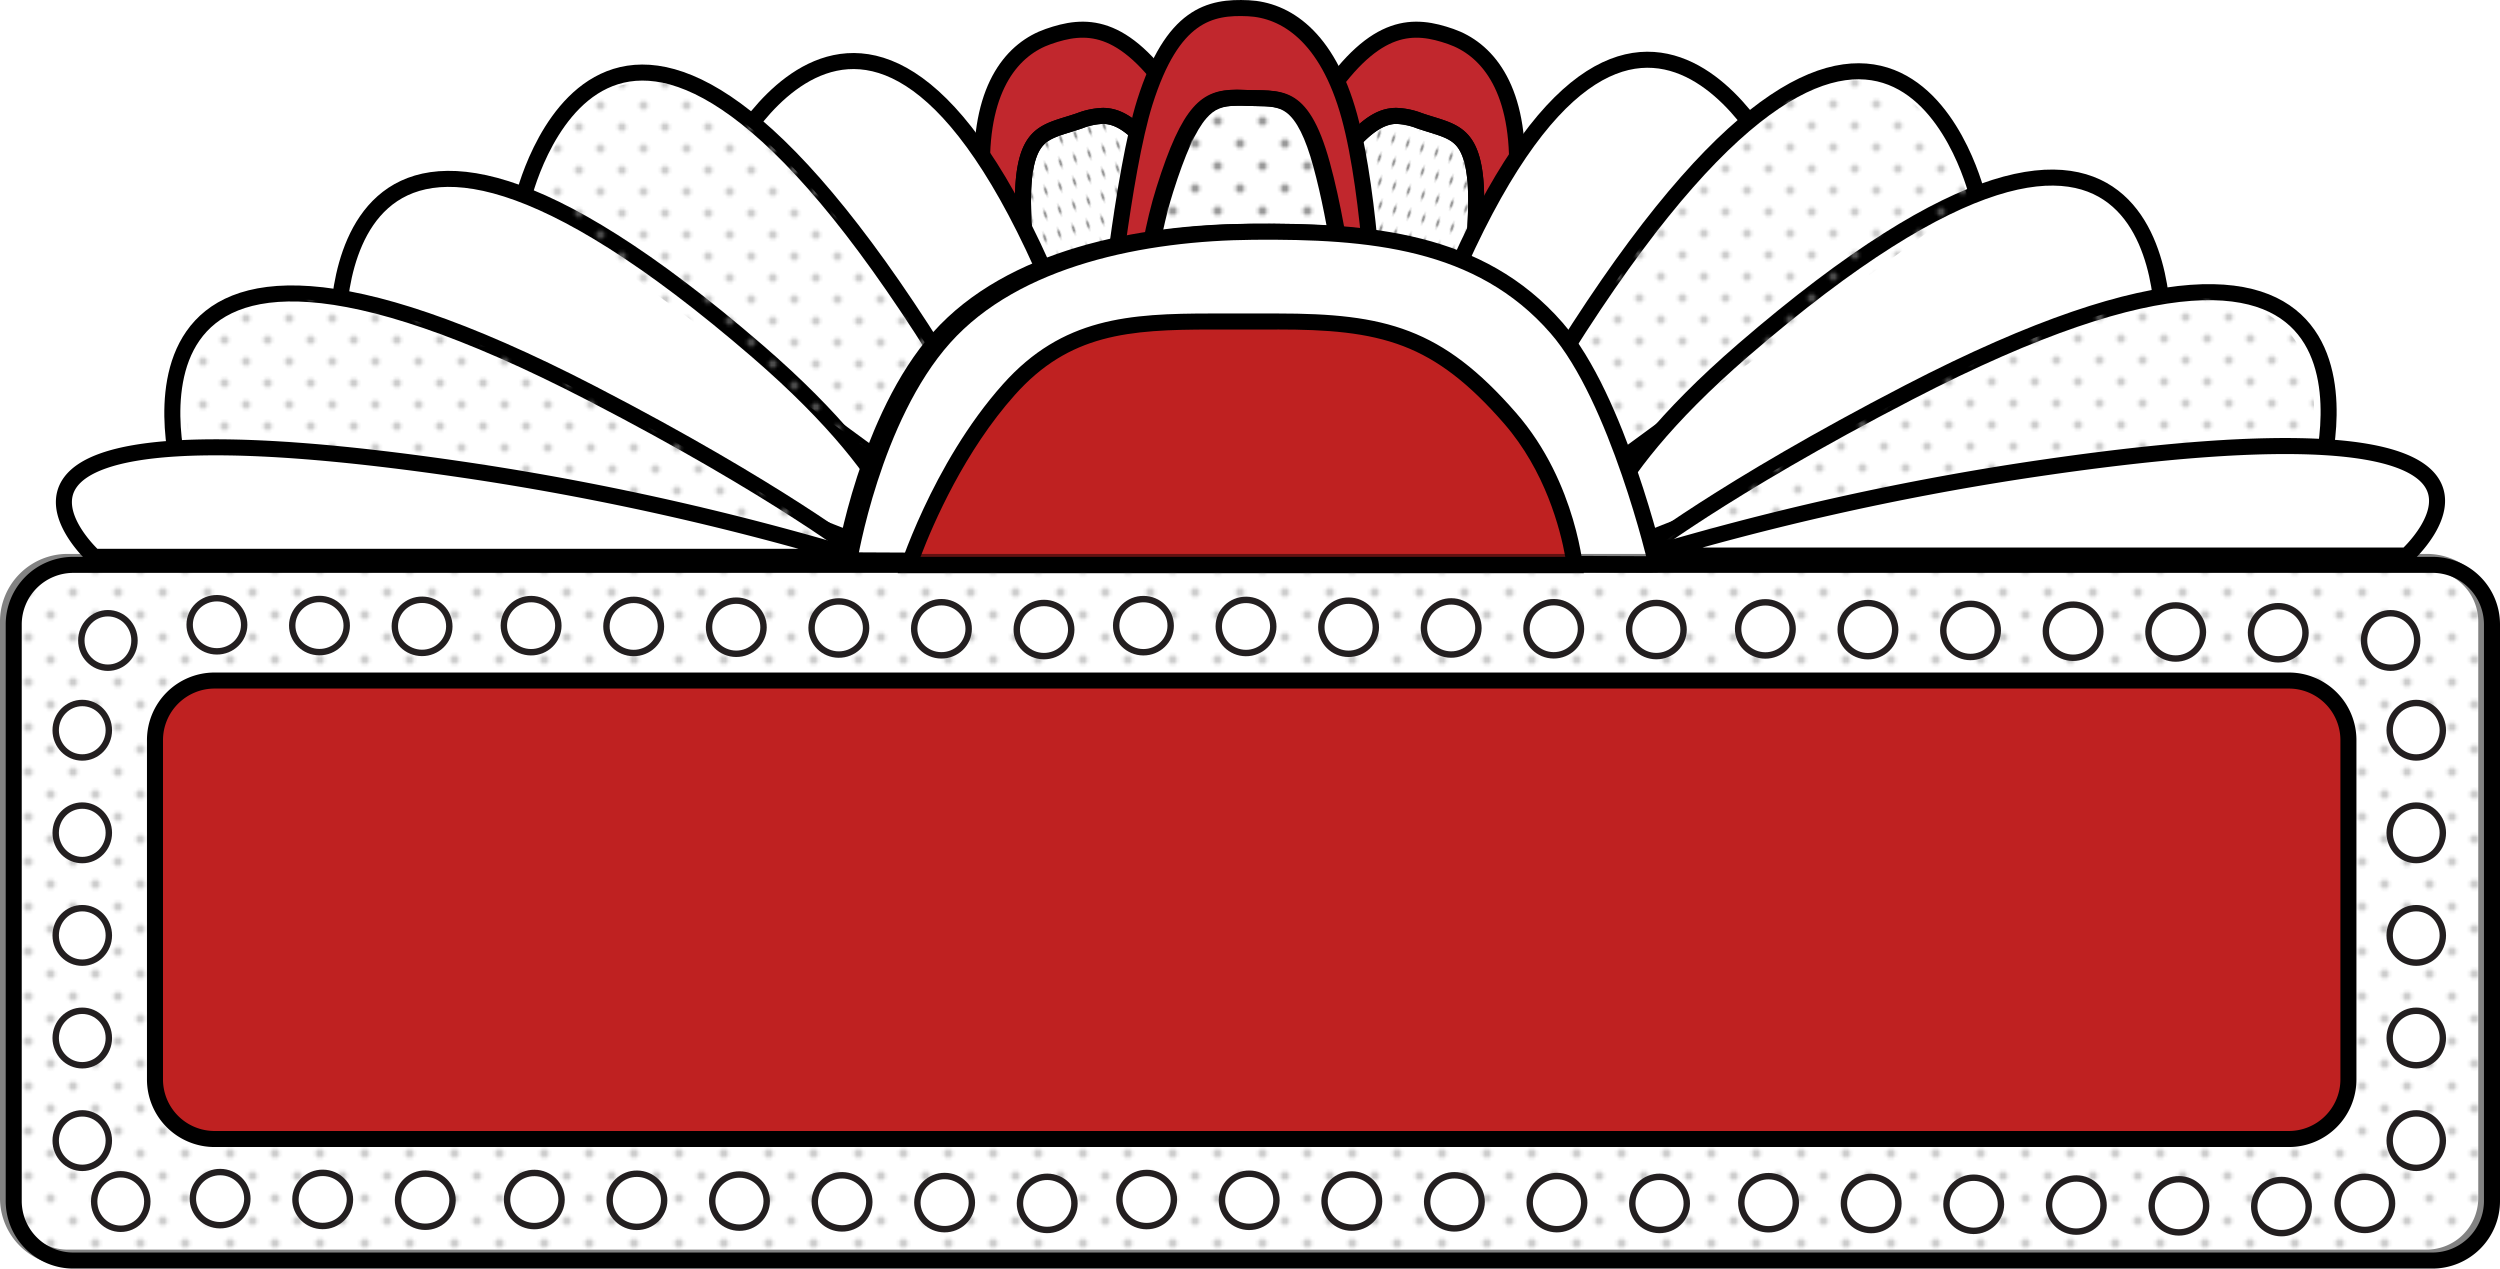 <svg xmlns="http://www.w3.org/2000/svg" xmlns:xlink="http://www.w3.org/1999/xlink" viewBox="0 0 779.78 395.68"><defs><style>.cls-1{fill:none;}.cls-2{fill:#999;}.cls-3{fill:#c1272d;}.cls-13,.cls-3,.cls-8{stroke:#000;stroke-linejoin:round;stroke-width:5px;}.cls-13,.cls-17,.cls-3,.cls-8{stroke-linecap:round;}.cls-17,.cls-4,.cls-8{fill:#fff;}.cls-5{fill:url(#New_Pattern_Swatch_44);}.cls-6{fill:url(#New_Pattern_Swatch_44-3);}.cls-13,.cls-7{fill:url(#New_Pattern_Swatch_44-5);}.cls-10,.cls-11,.cls-12,.cls-15,.cls-9{opacity:0.49;}.cls-9{fill:url(#New_Pattern_Swatch_44-7);}.cls-10{fill:url(#New_Pattern_Swatch_44-9);}.cls-11{fill:url(#New_Pattern_Swatch_44-11);}.cls-12{fill:url(#New_Pattern_Swatch_44-13);}.cls-14{fill:#bf2121;}.cls-16{fill:url(#New_Pattern_Swatch_44-17);}.cls-17{stroke:#231f20;stroke-miterlimit:10;stroke-width:2px;}</style><pattern id="New_Pattern_Swatch_44" data-name="New Pattern Swatch 44" width="14" height="14" patternTransform="matrix(-0.32, -0.1, -0.3, 0.95, -13.64, -11.56)" patternUnits="userSpaceOnUse" viewBox="0 0 14 14"><rect class="cls-1" width="14" height="14"/><circle class="cls-2" cx="7" cy="7" r="1.41"/><path class="cls-2" d="M14,1.41V0H12.59A1.41,1.41,0,0,0,14,1.41Z"/><path class="cls-2" d="M1.41,0H0V1.41H0A1.41,1.41,0,0,0,1.41,0Z"/><path class="cls-2" d="M14,12.59A1.41,1.41,0,0,0,12.59,14H14Z"/><path class="cls-2" d="M0,12.59H0V14H1.41A1.41,1.41,0,0,0,0,12.59Z"/></pattern><pattern id="New_Pattern_Swatch_44-3" data-name="New Pattern Swatch 44" width="14" height="14" patternTransform="matrix(0.32, -0.1, 0.3, 0.95, 18.36, -1.33)" patternUnits="userSpaceOnUse" viewBox="0 0 14 14"><rect class="cls-1" width="14" height="14"/><circle class="cls-2" cx="7" cy="7" r="1.41"/><path class="cls-2" d="M14,1.41V0H12.59A1.41,1.41,0,0,0,14,1.41Z"/><path class="cls-2" d="M1.41,0H0V1.41H0A1.41,1.41,0,0,0,1.41,0Z"/><path class="cls-2" d="M14,12.59A1.41,1.41,0,0,0,12.59,14H14Z"/><path class="cls-2" d="M0,12.59H0V14H1.41A1.41,1.41,0,0,0,0,12.59Z"/></pattern><pattern id="New_Pattern_Swatch_44-5" data-name="New Pattern Swatch 44" width="14" height="14" patternUnits="userSpaceOnUse" viewBox="0 0 14 14"><rect class="cls-1" width="14" height="14"/><circle class="cls-2" cx="7" cy="7" r="1.41"/><path class="cls-2" d="M14,1.41V0H12.59A1.41,1.41,0,0,0,14,1.41Z"/><path class="cls-2" d="M1.41,0H0V1.41H0A1.41,1.41,0,0,0,1.41,0Z"/><path class="cls-2" d="M14,12.59A1.41,1.41,0,0,0,12.59,14H14Z"/><path class="cls-2" d="M0,12.59H0V14H1.41A1.41,1.41,0,0,0,0,12.59Z"/></pattern><pattern id="New_Pattern_Swatch_44-7" data-name="New Pattern Swatch 44" width="14" height="14" patternTransform="translate(1.05 2.74) scale(0.96)" patternUnits="userSpaceOnUse" viewBox="0 0 14 14"><rect class="cls-1" width="14" height="14"/><circle class="cls-2" cx="7" cy="7" r="1.41"/><path class="cls-2" d="M14,1.41V0H12.59A1.41,1.41,0,0,0,14,1.41Z"/><path class="cls-2" d="M1.41,0H0V1.41H0A1.41,1.41,0,0,0,1.41,0Z"/><path class="cls-2" d="M14,12.59A1.41,1.41,0,0,0,12.59,14H14Z"/><path class="cls-2" d="M0,12.59H0V14H1.41A1.41,1.41,0,0,0,0,12.59Z"/></pattern><pattern id="New_Pattern_Swatch_44-9" data-name="New Pattern Swatch 44" width="14" height="14" patternTransform="translate(-2.66 -3.2) scale(0.96)" patternUnits="userSpaceOnUse" viewBox="0 0 14 14"><rect class="cls-1" width="14" height="14"/><circle class="cls-2" cx="7" cy="7" r="1.41"/><path class="cls-2" d="M14,1.41V0H12.59A1.41,1.41,0,0,0,14,1.41Z"/><path class="cls-2" d="M1.41,0H0V1.41H0A1.41,1.41,0,0,0,1.41,0Z"/><path class="cls-2" d="M14,12.59A1.41,1.41,0,0,0,12.59,14H14Z"/><path class="cls-2" d="M0,12.59H0V14H1.41A1.41,1.41,0,0,0,0,12.59Z"/></pattern><pattern id="New_Pattern_Swatch_44-11" data-name="New Pattern Swatch 44" width="14" height="14" patternTransform="matrix(-0.96, 0, 0, 0.96, -12.2, 2.34)" patternUnits="userSpaceOnUse" viewBox="0 0 14 14"><rect class="cls-1" width="14" height="14"/><circle class="cls-2" cx="7" cy="7" r="1.41"/><path class="cls-2" d="M14,1.41V0H12.59A1.41,1.41,0,0,0,14,1.41Z"/><path class="cls-2" d="M1.41,0H0V1.41H0A1.41,1.41,0,0,0,1.41,0Z"/><path class="cls-2" d="M14,12.59A1.41,1.41,0,0,0,12.59,14H14Z"/><path class="cls-2" d="M0,12.59H0V14H1.41A1.41,1.41,0,0,0,0,12.59Z"/></pattern><pattern id="New_Pattern_Swatch_44-13" data-name="New Pattern Swatch 44" width="14" height="14" patternTransform="matrix(-0.96, 0, 0, 0.96, -7.88, -3.6)" patternUnits="userSpaceOnUse" viewBox="0 0 14 14"><rect class="cls-1" width="14" height="14"/><circle class="cls-2" cx="7" cy="7" r="1.41"/><path class="cls-2" d="M14,1.41V0H12.59A1.41,1.41,0,0,0,14,1.41Z"/><path class="cls-2" d="M1.41,0H0V1.41H0A1.41,1.41,0,0,0,1.41,0Z"/><path class="cls-2" d="M14,12.59A1.41,1.41,0,0,0,12.59,14H14Z"/><path class="cls-2" d="M0,12.59H0V14H1.41A1.41,1.41,0,0,0,0,12.59Z"/></pattern><pattern id="New_Pattern_Swatch_44-17" data-name="New Pattern Swatch 44" x="1.78" y="-4.23" width="14" height="14" patternUnits="userSpaceOnUse" viewBox="0 0 14 14"><rect class="cls-1" width="14" height="14"/><circle class="cls-2" cx="7" cy="7" r="1.41"/><path class="cls-2" d="M14,1.41V0H12.59A1.41,1.41,0,0,0,14,1.41Z"/><path class="cls-2" d="M1.41,0H0V1.41H0A1.41,1.41,0,0,0,1.41,0Z"/><path class="cls-2" d="M14,12.59A1.41,1.41,0,0,0,12.59,14H14Z"/><path class="cls-2" d="M0,12.59H0V14H1.41A1.41,1.41,0,0,0,0,12.59Z"/></pattern></defs><title>titlesign</title><g id="Sign"><path class="cls-3" d="M379.09,101.61l80.57,24.46S470.91,83,471.41,56.89s-9.9-37.52-20.67-41.27c-11.34-3.95-23.27-4.75-39.24,18.94C398.74,53.48,379.09,101.61,379.09,101.61Z" transform="translate(1.78 -4.23)"/><path class="cls-4" d="M388.7,105c2.58-6.92,10.59-27.32,20.81-42.48,12.4-18.4,18.47-22.1,24.24-22.1a21.79,21.79,0,0,1,7.16,1.49c1.26.44,2.48.82,3.67,1.18,8.72,2.69,14.48,4.47,14.06,25.72s-5.27,47.89-6.92,56.36Z" transform="translate(1.78 -4.23)"/><path d="M433.75,42.88a19.51,19.51,0,0,1,6.33,1.35c1.3.45,2.55.84,3.75,1.21,4.53,1.4,7.18,2.31,9,4.7,2.41,3.18,3.49,9.26,3.31,18.59-.37,19.15-4.39,42.7-6.35,53.16L392,103.38c3.23-8.39,10.55-26.07,19.61-39.5,8.5-12.6,15.52-21,22.17-21m0-5c-7.47,0-14.38,5.49-26.31,23.2-12.76,18.93-22,45.46-22,45.46l68.15,21.82s7-33.45,7.52-59.54-8.63-25.56-19.41-29.31a24.42,24.42,0,0,0-8-1.63Z" transform="translate(1.78 -4.23)"/><path class="cls-5" d="M388.7,105c2.58-6.92,10.59-27.32,20.81-42.48,12.4-18.4,18.47-22.1,24.24-22.1a21.79,21.79,0,0,1,7.16,1.49c1.26.44,2.48.82,3.67,1.18,8.72,2.69,14.48,4.47,14.06,25.72s-5.27,47.89-6.92,56.36Z" transform="translate(1.78 -4.23)"/><path d="M433.75,42.88a19.51,19.51,0,0,1,6.33,1.35c1.3.45,2.55.84,3.75,1.21,4.53,1.4,7.18,2.31,9,4.7,2.41,3.18,3.49,9.26,3.31,18.59-.37,19.15-4.39,42.7-6.35,53.16L392,103.38c3.23-8.39,10.55-26.07,19.61-39.5,8.5-12.6,15.52-21,22.17-21m0-5c-7.47,0-14.38,5.49-26.31,23.2-12.76,18.93-22,45.46-22,45.46l68.15,21.82s7-33.45,7.52-59.54-8.63-25.56-19.41-29.31a24.42,24.42,0,0,0-8-1.63Z" transform="translate(1.78 -4.23)"/><path class="cls-3" d="M396.85,101.61l-80.57,24.46S305,83,304.53,56.89s9.9-37.52,20.67-41.27c11.34-3.95,23.27-4.75,39.24,18.94C377.2,53.48,396.85,101.61,396.85,101.61Z" transform="translate(1.78 -4.23)"/><path class="cls-4" d="M324.22,125.13c-1.65-8.47-6.51-35.07-6.92-56.36s5.35-23,14.06-25.72c1.18-.36,2.41-.74,3.67-1.18a21.79,21.79,0,0,1,7.16-1.49c5.77,0,11.84,3.7,24.24,22.1C376.64,77.63,384.66,98,387.24,105Z" transform="translate(1.78 -4.23)"/><path d="M342.19,37.88v5c4.81,0,10.42,3.57,22.17,21C373.41,77.31,380.74,95,384,103.38l-57.82,18.51c-2-10.46-6-34-6.35-53.16-.18-9.33.9-15.4,3.31-18.59,1.81-2.39,4.46-3.3,9-4.7,1.2-.37,2.45-.76,3.75-1.21a19.52,19.52,0,0,1,6.34-1.35v-5m0,0a24.42,24.42,0,0,0-8,1.63c-10.77,3.75-19.91,3.22-19.41,29.31s7.52,59.54,7.52,59.54l68.15-21.82s-9.21-26.54-22-45.46c-11.93-17.7-18.85-23.2-26.31-23.2Z" transform="translate(1.78 -4.23)"/><path class="cls-6" d="M324.22,125.13c-1.65-8.47-6.51-35.07-6.92-56.36s5.35-23,14.06-25.72c1.18-.36,2.41-.74,3.67-1.18a21.79,21.79,0,0,1,7.16-1.49c5.77,0,11.84,3.7,24.24,22.1C376.64,77.63,384.66,98,387.24,105Z" transform="translate(1.78 -4.23)"/><path d="M342.19,37.88v5c4.81,0,10.42,3.57,22.17,21C373.41,77.31,380.74,95,384,103.38l-57.82,18.51c-2-10.46-6-34-6.35-53.16-.18-9.33.9-15.4,3.31-18.59,1.81-2.39,4.46-3.3,9-4.7,1.2-.37,2.45-.76,3.75-1.21a19.52,19.52,0,0,1,6.34-1.35v-5m0,0a24.42,24.42,0,0,0-8,1.63c-10.77,3.75-19.91,3.22-19.41,29.31s7.52,59.54,7.52,59.54l68.15-21.82s-9.21-26.54-22-45.46c-11.93-17.7-18.85-23.2-26.31-23.2Z" transform="translate(1.78 -4.23)"/><path class="cls-3" d="M343.25,109.58l84.2.62S426,65.68,419.1,40.51,399,7.34,387.58,6.8c-12-.57-23.66,2-32.26,29.28C348.44,57.85,343.25,109.58,343.25,109.58Z" transform="translate(1.78 -4.23)"/><path class="cls-4" d="M353.77,110.06c.51-7.37,2.41-29.21,7.91-46.64,7.8-24.72,13-28.71,22.33-28.71.63,0,1.27,0,1.93,0,1.33.06,2.61.08,3.85.09,9.12.11,15.15.18,20.78,20.68s8.52,47.41,9.34,56Z" transform="translate(1.78 -4.23)"/><path d="M384,37.21c.56,0,1.16,0,1.82,0,1.38.07,2.68.08,3.94.1,4.74.06,7.54.17,10,2,3.21,2.37,6,7.89,8.44,16.89,5.07,18.47,7.9,42.19,9,52.78l-60.69-1.36c.72-9,2.73-28,7.61-43.44,3.76-11.9,7.06-19.24,10.4-23.07,2.5-2.87,5-3.89,9.55-3.89m0-5c-10.68,0-16.62,4.81-24.72,30.46-6.87,21.77-8.18,49.83-8.18,49.83l71.54,1.6S419.9,80,413,54.87s-15.53-22.07-26.92-22.61c-.7,0-1.39-.05-2.05-.05Z" transform="translate(1.78 -4.23)"/><path class="cls-7" d="M353.41,110.06c.51-7.37,2.41-29.21,7.91-46.64,7.8-24.72,13-28.71,22.33-28.71.63,0,1.27,0,1.93,0,1.33.06,2.61.08,3.85.09,9.12.11,15.15.18,20.78,20.68s8.52,47.41,9.34,56Z" transform="translate(1.78 -4.23)"/><path d="M383.66,37.21c.56,0,1.16,0,1.82,0,1.38.07,2.68.08,3.94.1,4.74.06,7.54.17,10,2,3.21,2.37,6,7.89,8.44,16.89,5.07,18.47,7.9,42.19,9,52.78l-60.69-1.36c.72-9,2.73-28,7.61-43.44,3.76-11.9,7.06-19.24,10.4-23.07,2.5-2.87,5-3.89,9.55-3.89m0-5C373,32.21,367,37,358.94,62.67c-6.87,21.77-8.18,49.83-8.18,49.83l71.54,1.6S419.55,80,412.64,54.87s-15.53-22.07-26.92-22.61c-.7,0-1.39-.05-2.05-.05Z" transform="translate(1.78 -4.23)"/><g id="Left_Sign_Decorations" data-name="Left Sign Decorations"><path class="cls-8" d="M338,179.36,225.57,53.77s51.09-102.53,111.57,68.38C359,183.95,338,179.36,338,179.36Z" transform="translate(1.78 -4.23)"/><path class="cls-8" d="M307.67,173.67,161.35,66.33s25.84-111.61,124.42,40.56C321.4,161.89,307.67,173.67,307.67,173.67Z" transform="translate(1.78 -4.23)"/><path class="cls-8" d="M283.17,180.24,103.71,109.66S97.28-4.72,234.5,113.78C284.11,156.62,283.17,180.24,283.17,180.24Z" transform="translate(1.78 -4.23)"/><path class="cls-8" d="M267.62,177.91,54.73,153.42S21.88,43.67,182.9,127C241.11,157.13,267.62,177.91,267.62,177.91Z" transform="translate(1.78 -4.23)"/><path class="cls-9" d="M263.08,176.41,59.16,152.95S27.68,47.82,181.92,127.64C237.69,156.5,263.08,176.41,263.08,176.41Z" transform="translate(1.78 -4.23)"/><path class="cls-8" d="M265,177.91H27.59s-59.4-53.66,119.85-26.46A871,871,0,0,1,265,177.91Z" transform="translate(1.78 -4.23)"/><path class="cls-10" d="M304.92,170.86,164.19,67.62s24.85-107.34,119.66,39C318.13,159.54,304.92,170.86,304.92,170.86Z" transform="translate(1.78 -4.23)"/></g><g id="Right_Side_Decorations" data-name="Right Side Decorations"><path class="cls-8" d="M438.54,179,551,53.37S499.86-49.17,439.38,121.75C417.52,183.54,438.54,179,438.54,179Z" transform="translate(1.78 -4.23)"/><path class="cls-8" d="M468.85,173.27,615.17,65.92S589.34-45.68,490.76,106.48C455.12,161.49,468.85,173.27,468.85,173.27Z" transform="translate(1.78 -4.23)"/><path class="cls-8" d="M493.35,179.84l179.46-70.59S679.24-5.12,542,113.38C492.41,156.22,493.35,179.84,493.35,179.84Z" transform="translate(1.78 -4.23)"/><path class="cls-8" d="M508.9,177.51,721.79,153S754.64,43.27,593.62,126.6C535.41,156.72,508.9,177.51,508.9,177.51Z" transform="translate(1.78 -4.23)"/><path class="cls-11" d="M513.45,176l203.92-23.46s31.47-105.12-122.77-25.3C538.83,156.1,513.45,176,513.45,176Z" transform="translate(1.78 -4.23)"/><path class="cls-8" d="M511.56,177.51H748.93s59.4-53.66-119.85-26.46A871,871,0,0,0,511.56,177.51Z" transform="translate(1.78 -4.23)"/><path class="cls-12" d="M471.6,170.46,612.33,67.22s-24.85-107.34-119.66,39C458.39,159.14,471.6,170.46,471.6,170.46Z" transform="translate(1.78 -4.23)"/></g><path class="cls-13" d="M513.3,180.24,261.54,179s7.25-44.48,29.6-69.48,62.4-32.71,96.5-33c35.9-.3,70.61,2.57,94.5,30C501.23,128.42,513.3,180.24,513.3,180.24Z" transform="translate(1.78 -4.23)"/><path class="cls-8" d="M514.88,180.24,263.12,179s7.25-44.48,29.6-69.48,62.4-32.71,96.5-33c35.9-.3,70.61,2.57,94.5,30C502.81,128.42,514.88,180.24,514.88,180.24Z" transform="translate(1.78 -4.23)"/><path class="cls-14" d="M281.71,180.5c3.22-9,13.5-35,31.24-54.83,17.57-19.65,37.31-21.17,63.28-21.17h11.55l5.32,0,3.54,0c32.65,0,49.94,4.19,72.55,30.16,14.92,17.13,19.14,38.45,20.2,45.86Z" transform="translate(1.78 -4.23)"/><path d="M396.66,107c15.47,0,28.08.89,39.35,5.23,10.78,4.15,20.43,11.57,31.31,24.07,12.9,14.81,17.56,32.89,19.15,41.72H285.3c4.13-10.83,13.87-33.16,29.52-50.67,16.92-18.92,35.3-20.34,61.42-20.34h11.55l5.34,0,3.52,0h0m0-5-3.56,0-5.3,0-11.55,0c-25.93,0-46.64,1.31-65.14,22-22.35,25-32.87,59-32.87,59h214s-2-28.08-21.13-50c-23.08-26.51-40.87-31-74.44-31Z" transform="translate(1.78 -4.23)"/><g class="cls-15"><rect class="cls-16" x="2.5" y="175.27" width="773" height="217" rx="18.58" ry="18.58"/><path d="M755.14,182a16.1,16.1,0,0,1,16.08,16.08V377.92A16.1,16.1,0,0,1,755.14,394H19.3A16.1,16.1,0,0,1,3.22,377.92V198.08A16.1,16.1,0,0,1,19.3,182H755.14m0-5H19.3A21.08,21.08,0,0,0-1.78,198.08V377.92A21.08,21.08,0,0,0,19.3,399H755.14a21.08,21.08,0,0,0,21.08-21.08V198.08A21.08,21.08,0,0,0,755.14,177Z" transform="translate(1.78 -4.23)"/></g><rect class="cls-14" x="48.34" y="212.27" width="684.16" height="143" rx="18.58" ry="18.58"/><path d="M712.14,219a16.1,16.1,0,0,1,16.08,16.08V340.92A16.1,16.1,0,0,1,712.14,357h-647a16.1,16.1,0,0,1-16.08-16.08V235.08A16.1,16.1,0,0,1,65.14,219h647m0-5h-647a21.08,21.08,0,0,0-21.08,21.08V340.92A21.08,21.08,0,0,0,65.14,362h647a21.08,21.08,0,0,0,21.08-21.08V235.08A21.08,21.08,0,0,0,712.14,214Z" transform="translate(1.78 -4.23)"/><ellipse class="cls-17" cx="548.88" cy="200.4" rx="8.29" ry="8.5" transform="translate(346.13 743.52) rotate(-89.57)"/><ellipse class="cls-17" cx="580.88" cy="200.64" rx="8.29" ry="8.5" transform="translate(377.64 775.75) rotate(-89.57)"/><ellipse class="cls-17" cx="612.88" cy="200.88" rx="8.29" ry="8.5" transform="translate(409.16 807.99) rotate(-89.57)"/><ellipse class="cls-17" cx="644.88" cy="201.12" rx="8.29" ry="8.5" transform="translate(440.67 840.23) rotate(-89.57)"/><ellipse class="cls-17" cx="676.88" cy="201.36" rx="8.29" ry="8.5" transform="translate(472.19 872.47) rotate(-89.57)"/><ellipse class="cls-17" cx="708.88" cy="201.6" rx="8.29" ry="8.5" transform="translate(503.7 904.71) rotate(-89.57)"/><ellipse class="cls-17" cx="354.88" cy="199.4" rx="8.29" ry="8.5" transform="translate(154.59 548.53) rotate(-89.57)"/><ellipse class="cls-17" cx="386.88" cy="199.64" rx="8.29" ry="8.5" transform="translate(186.11 580.77) rotate(-89.57)"/><ellipse class="cls-17" cx="418.88" cy="199.88" rx="8.29" ry="8.5" transform="translate(217.62 613.01) rotate(-89.57)"/><ellipse class="cls-17" cx="450.88" cy="200.12" rx="8.29" ry="8.5" transform="translate(249.14 645.24) rotate(-89.57)"/><ellipse class="cls-17" cx="482.88" cy="200.36" rx="8.29" ry="8.5" transform="translate(280.65 677.48) rotate(-89.57)"/><ellipse class="cls-17" cx="514.88" cy="200.6" rx="8.29" ry="8.5" transform="translate(312.17 709.72) rotate(-89.57)"/><ellipse class="cls-17" cx="163.88" cy="199.4" rx="8.29" ry="8.5" transform="translate(-34.97 357.53) rotate(-89.57)"/><ellipse class="cls-17" cx="195.88" cy="199.64" rx="8.29" ry="8.5" transform="translate(-3.45 389.77) rotate(-89.57)"/><ellipse class="cls-17" cx="227.88" cy="199.88" rx="8.29" ry="8.5" transform="translate(28.07 422.01) rotate(-89.57)"/><ellipse class="cls-17" cx="259.88" cy="200.12" rx="8.29" ry="8.5" transform="translate(59.58 454.25) rotate(-89.57)"/><ellipse class="cls-17" cx="291.88" cy="200.36" rx="8.29" ry="8.5" transform="translate(91.1 486.49) rotate(-89.57)"/><ellipse class="cls-17" cx="323.88" cy="200.6" rx="8.29" ry="8.5" transform="translate(122.61 518.73) rotate(-89.57)"/><ellipse class="cls-17" cx="65.88" cy="199.12" rx="8.29" ry="8.5" transform="translate(-131.95 259.26) rotate(-89.57)"/><ellipse class="cls-17" cx="97.88" cy="199.36" rx="8.29" ry="8.5" transform="translate(-100.44 291.5) rotate(-89.57)"/><ellipse class="cls-17" cx="129.88" cy="199.6" rx="8.29" ry="8.5" transform="translate(-68.92 323.74) rotate(-89.57)"/><path d="M756.92,182.91A16.1,16.1,0,0,1,773,199V378.83a16.1,16.1,0,0,1-16.08,16.08H21.08A16.1,16.1,0,0,1,5,378.83V199a16.1,16.1,0,0,1,16.08-16.08H756.92m0-5H21.08A21.08,21.08,0,0,0,0,199V378.83a21.08,21.08,0,0,0,21.08,21.08H756.92A21.08,21.08,0,0,0,778,378.83V199a21.08,21.08,0,0,0-21.08-21.08Z" transform="translate(1.78 -4.23)"/></g><g id="Left_Lights" data-name="Left Lights"><ellipse class="cls-17" cx="753.66" cy="355.77" rx="8.29" ry="8.5"/><ellipse class="cls-17" cx="753.66" cy="323.77" rx="8.29" ry="8.5"/><ellipse class="cls-17" cx="753.66" cy="291.77" rx="8.29" ry="8.5"/><ellipse class="cls-17" cx="753.66" cy="259.77" rx="8.29" ry="8.5"/><ellipse class="cls-17" cx="753.66" cy="227.77" rx="8.29" ry="8.5"/><ellipse class="cls-17" cx="745.66" cy="199.77" rx="8.29" ry="8.5"/><ellipse class="cls-17" cx="549.88" cy="379.4" rx="8.29" ry="8.5" transform="translate(168.12 922.16) rotate(-89.57)"/><ellipse class="cls-17" cx="581.88" cy="379.64" rx="8.29" ry="8.5" transform="translate(199.64 954.4) rotate(-89.57)"/><ellipse class="cls-17" cx="613.88" cy="379.88" rx="8.29" ry="8.5" transform="translate(231.15 986.64) rotate(-89.57)"/><ellipse class="cls-17" cx="645.88" cy="380.12" rx="8.29" ry="8.5" transform="translate(262.67 1018.88) rotate(-89.57)"/><ellipse class="cls-17" cx="677.88" cy="380.36" rx="8.29" ry="8.5" transform="translate(294.19 1051.12) rotate(-89.57)"/><ellipse class="cls-17" cx="709.88" cy="380.6" rx="8.29" ry="8.5" transform="translate(325.7 1083.35) rotate(-89.57)"/><ellipse class="cls-17" cx="735.88" cy="379.6" rx="8.29" ry="8.5" transform="translate(352.5 1108.36) rotate(-89.57)"/><ellipse class="cls-17" cx="355.88" cy="378.4" rx="8.29" ry="8.5" transform="translate(-23.41 727.18) rotate(-89.57)"/><ellipse class="cls-17" cx="387.88" cy="378.64" rx="8.29" ry="8.5" transform="translate(8.1 759.41) rotate(-89.57)"/><ellipse class="cls-17" cx="419.88" cy="378.88" rx="8.29" ry="8.5" transform="translate(39.62 791.65) rotate(-89.57)"/><ellipse class="cls-17" cx="451.88" cy="379.12" rx="8.29" ry="8.5" transform="translate(71.14 823.89) rotate(-89.57)"/><ellipse class="cls-17" cx="483.88" cy="379.36" rx="8.29" ry="8.5" transform="translate(102.65 856.13) rotate(-89.57)"/><ellipse class="cls-17" cx="515.88" cy="379.6" rx="8.29" ry="8.5" transform="translate(134.17 888.37) rotate(-89.57)"/><ellipse class="cls-17" cx="164.88" cy="378.4" rx="8.29" ry="8.5" transform="translate(-212.97 536.18) rotate(-89.57)"/><ellipse class="cls-17" cx="196.88" cy="378.64" rx="8.29" ry="8.5" transform="translate(-181.45 568.42) rotate(-89.57)"/><ellipse class="cls-17" cx="228.88" cy="378.88" rx="8.29" ry="8.5" transform="translate(-149.94 600.66) rotate(-89.57)"/><ellipse class="cls-17" cx="260.88" cy="379.12" rx="8.29" ry="8.5" transform="translate(-118.42 632.9) rotate(-89.57)"/><ellipse class="cls-17" cx="292.88" cy="379.36" rx="8.29" ry="8.5" transform="translate(-86.91 665.13) rotate(-89.57)"/><ellipse class="cls-17" cx="324.88" cy="379.6" rx="8.29" ry="8.5" transform="translate(-55.39 697.37) rotate(-89.57)"/><ellipse class="cls-17" cx="66.88" cy="378.12" rx="8.29" ry="8.5" transform="translate(-309.96 437.91) rotate(-89.57)"/><ellipse class="cls-17" cx="98.88" cy="378.36" rx="8.29" ry="8.5" transform="translate(-278.44 470.15) rotate(-89.57)"/><ellipse class="cls-17" cx="130.88" cy="378.6" rx="8.29" ry="8.5" transform="translate(-246.92 502.39) rotate(-89.57)"/><ellipse class="cls-17" cx="25.66" cy="355.77" rx="8.29" ry="8.5"/><ellipse class="cls-17" cx="37.66" cy="374.77" rx="8.29" ry="8.5"/><ellipse class="cls-17" cx="25.66" cy="323.77" rx="8.29" ry="8.5"/><ellipse class="cls-17" cx="25.66" cy="291.77" rx="8.29" ry="8.5"/><ellipse class="cls-17" cx="25.66" cy="259.77" rx="8.29" ry="8.5"/><ellipse class="cls-17" cx="25.66" cy="227.77" rx="8.29" ry="8.5"/><ellipse class="cls-17" cx="33.66" cy="199.77" rx="8.29" ry="8.5"/></g></svg>